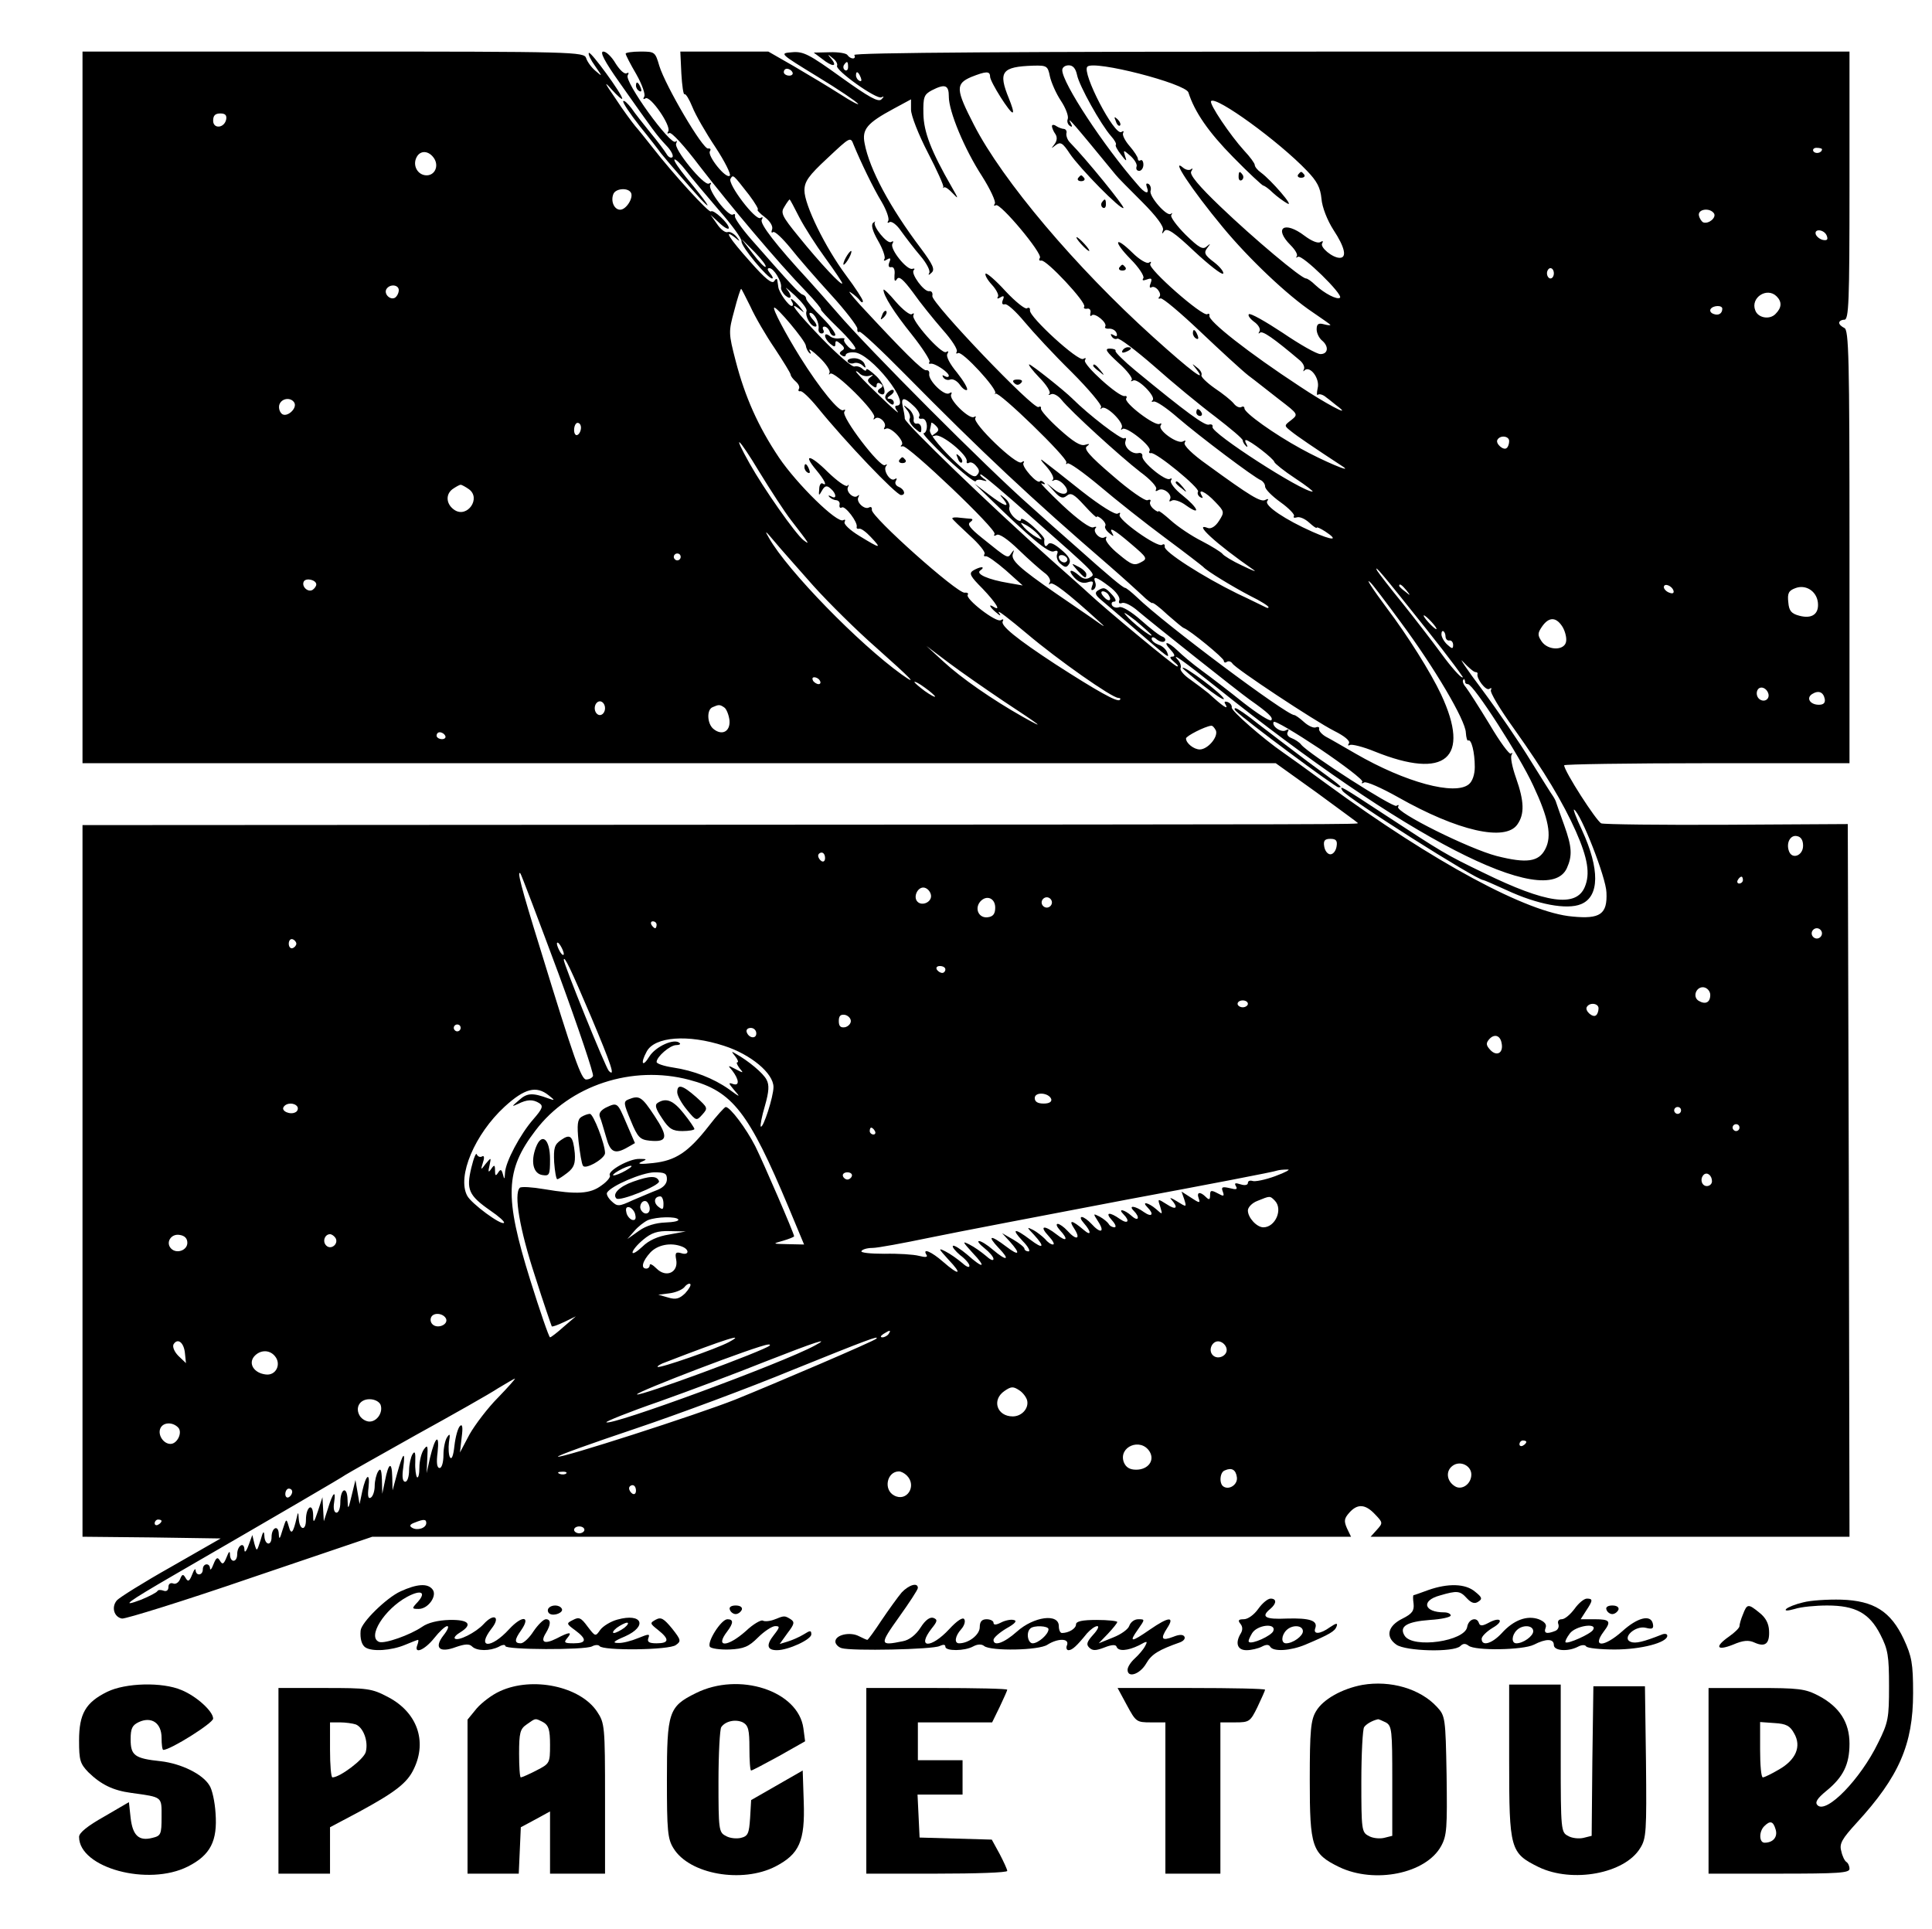 <?xml version="1.0" standalone="no"?>
<!DOCTYPE svg PUBLIC "-//W3C//DTD SVG 20010904//EN"
 "http://www.w3.org/TR/2001/REC-SVG-20010904/DTD/svg10.dtd">
<svg version="1.0" xmlns="http://www.w3.org/2000/svg"
 width="562pt" height="561pt" viewBox="0 0 562 561"
 preserveAspectRatio="xMidYMid meet">

<g transform="translate(0,561) scale(0.1,-0.1)"
fill="#000000" stroke="none">
<path d="M240 4425 l0 -1035 1736 0 1735 0 120 -86 c65 -48 119 -87 119 -88 0
-4 3 -4 -1917 -5 l-1793 -1 0 -1035 0 -1035 201 -2 201 -3 -145 -83 c-80 -45
-150 -89 -157 -97 -17 -20 -8 -49 15 -53 11 -1 179 51 374 118 l354 120 1423
0 1424 0 -12 25 c-9 21 -8 28 7 45 24 27 47 25 75 -5 23 -24 23 -25 5 -45
l-18 -20 696 0 697 0 -2 1036 -3 1037 -351 -2 c-192 -1 -357 1 -366 4 -14 6
-108 152 -108 169 0 3 187 6 415 6 l415 0 0 630 c0 551 -2 631 -15 636 -8 4
-15 10 -15 15 0 5 7 9 15 9 13 0 15 50 15 390 l0 390 -1451 0 c-964 0 -1448
-3 -1444 -10 3 -5 2 -10 -4 -10 -5 0 -12 4 -16 10 -3 5 -26 9 -52 8 l-46 -1
24 -18 c30 -24 46 -24 28 -1 -13 15 -12 16 3 3 10 -7 15 -17 13 -22 -8 -12
116 -100 129 -92 8 4 8 2 0 -6 -9 -9 -36 6 -117 64 -93 67 -110 76 -143 73
-37 -3 -37 -3 74 -71 61 -37 114 -73 118 -79 4 -5 -20 7 -52 28 -33 21 -93 57
-134 81 l-75 43 -128 0 -128 0 3 -64 c2 -35 6 -62 9 -60 4 2 14 -15 23 -37 9
-23 39 -75 67 -117 27 -41 46 -79 42 -83 -11 -11 -66 58 -58 71 4 6 1 9 -5 8
-15 -4 -124 182 -142 240 -12 41 -13 42 -55 42 -24 0 -43 -3 -43 -6 0 -4 14
-31 31 -60 17 -30 27 -59 23 -65 -4 -7 -3 -9 4 -5 14 8 75 -80 66 -96 -4 -6
-3 -8 3 -5 6 4 45 -39 88 -96 87 -113 231 -284 309 -364 28 -29 47 -53 44 -53
-3 0 19 -24 50 -54 31 -30 54 -58 50 -61 -4 -4 -14 -1 -22 8 -8 8 -13 17 -10
20 3 3 -2 4 -13 3 -10 -2 -24 1 -30 7 -19 14 -16 -8 2 -23 12 -10 15 -10 15 0
0 10 3 10 15 0 12 -10 13 -15 4 -20 -8 -6 -8 -9 0 -14 6 -4 11 -3 11 1 0 5 11
9 24 8 48 0 170 -155 124 -155 -6 0 -5 -7 3 -17 7 -10 -17 11 -54 47 -37 35
-67 67 -67 69 0 3 5 0 11 -6 6 -6 19 -9 28 -6 12 4 13 3 3 -4 -10 -8 -10 -12
3 -23 11 -9 15 -9 15 -1 0 7 5 9 11 5 8 -5 8 -9 -1 -14 -8 -5 -8 -10 -2 -14
24 -15 18 24 -9 50 -16 15 -29 24 -29 19 0 -5 -5 -4 -11 2 -6 6 -17 9 -23 7
-7 -3 -49 34 -94 80 -77 80 -104 116 -64 85 14 -11 13 -10 -2 9 -20 23 -32 30
-21 12 3 -5 2 -10 -2 -10 -9 0 -37 39 -39 55 -1 6 -2 15 -3 20 -1 6 -5 4 -9
-3 -6 -9 -26 7 -70 57 -61 68 -79 97 -44 70 15 -13 16 -12 4 3 -8 9 -19 15
-25 13 -7 -3 -21 8 -31 23 l-19 27 26 -24 c15 -14 27 -20 27 -14 0 13 -45 55
-52 48 -5 -6 -110 109 -169 185 -19 24 -42 53 -51 63 -9 11 -36 47 -58 81 -32
46 -34 52 -11 26 17 -19 31 -31 31 -27 0 13 -92 139 -97 133 -3 -3 5 -20 18
-38 22 -32 22 -32 1 -14 -12 10 -24 27 -27 37 -6 18 -32 19 -736 19 l-729 0 0
-1035z m2227 990 c0 -8 -4 -12 -9 -9 -5 3 -6 10 -3 15 9 13 12 11 12 -6z m587
-27 c4 -18 18 -50 32 -71 14 -21 23 -45 20 -53 -3 -7 0 -16 6 -20 7 -5 8 -2 3
7 -15 27 11 -4 130 -149 5 -7 40 -42 77 -79 42 -42 64 -72 61 -82 -4 -12 -3
-13 4 -3 8 10 29 -4 87 -59 42 -39 80 -69 84 -65 3 4 -8 19 -26 33 -28 21 -31
28 -20 42 10 13 10 14 -2 4 -11 -10 -22 -4 -61 34 -26 26 -45 52 -42 57 4 6 3
8 -1 4 -11 -10 -65 52 -59 67 2 7 0 16 -6 20 -7 3 -8 0 -5 -9 9 -23 -5 -20
-27 7 -99 113 -219 296 -219 333 0 8 8 14 19 14 12 0 20 -9 24 -28 6 -31 69
-144 99 -178 10 -11 16 -22 14 -25 -3 -2 4 -15 15 -29 15 -20 18 -21 12 -5 -6
20 -6 20 16 1 12 -11 20 -25 17 -31 -2 -7 1 -12 8 -12 6 0 12 8 12 18 0 10 -4
15 -8 13 -4 -3 -8 -1 -8 4 0 5 -11 22 -24 37 -14 16 -22 33 -19 38 3 6 1 7 -5
3 -20 -12 -116 173 -99 190 19 20 286 -49 294 -75 18 -57 59 -116 130 -188 45
-46 85 -83 88 -83 3 0 16 -9 28 -21 12 -11 31 -25 42 -31 22 -12 -47 68 -77
90 -10 7 -18 17 -18 22 0 5 -14 24 -31 42 -40 44 -103 137 -96 144 15 15 197
-117 279 -203 29 -30 39 -49 42 -81 2 -25 17 -63 35 -91 33 -50 40 -81 18 -81
-21 0 -58 31 -51 42 4 7 2 8 -5 4 -7 -5 -26 3 -46 18 -59 45 -91 23 -41 -27
14 -14 22 -28 18 -33 -4 -4 -2 -4 4 -1 12 7 131 -109 122 -119 -8 -7 -45 12
-72 37 -11 11 -23 19 -27 19 -14 0 -153 117 -248 208 -65 62 -91 94 -86 103 5
8 5 11 0 7 -4 -4 -14 -3 -22 3 -41 35 22 -61 114 -172 76 -92 189 -199 261
-247 28 -19 52 -36 52 -37 0 -2 -9 -1 -20 2 -15 4 -20 0 -20 -15 0 -11 7 -25
15 -32 21 -17 19 -40 -4 -40 -11 0 -60 28 -110 62 -50 33 -94 58 -98 54 -4 -3
3 -13 15 -22 13 -9 19 -21 16 -27 -4 -7 -4 -9 1 -5 7 7 39 -15 117 -81 9 -8
14 -19 11 -25 -3 -6 -2 -8 2 -3 16 14 45 -24 38 -52 -3 -14 -3 -23 1 -19 4 3
15 0 24 -8 10 -7 26 -21 37 -29 36 -29 -42 13 -114 61 -148 97 -268 191 -263
206 1 5 -2 7 -6 4 -14 -8 -174 133 -166 146 4 7 2 8 -4 4 -6 -4 -28 9 -48 29
-52 51 -57 34 -5 -19 24 -24 40 -49 37 -55 -5 -7 -1 -8 10 -4 14 5 16 3 11
-11 -4 -9 -3 -15 2 -12 12 8 33 -19 23 -28 -4 -4 -2 -6 4 -4 6 2 58 -42 116
-97 58 -55 120 -112 139 -127 19 -14 59 -46 90 -70 56 -43 56 -43 35 -60 -21
-16 -21 -16 -1 -32 17 -14 67 -48 151 -103 33 -22 -59 17 -122 52 -77 42 -164
104 -164 117 0 5 -4 7 -9 4 -5 -3 -15 1 -22 10 -7 9 -32 29 -56 45 -24 17 -41
34 -38 38 2 5 -3 15 -13 22 -16 13 -16 13 -2 -5 33 -42 -14 -7 -126 94 -225
203 -438 455 -521 617 -53 103 -54 119 -8 139 43 17 55 18 55 1 0 -15 60 -110
66 -104 3 2 -3 20 -11 40 -32 78 -22 93 71 96 39 1 42 -1 48 -31z m-749 12 c3
-5 -1 -10 -9 -10 -9 0 -16 5 -16 10 0 6 4 10 9 10 6 0 13 -4 16 -10z m199 -16
c3 -8 2 -12 -4 -9 -6 3 -10 10 -10 16 0 14 7 11 14 -7z m256 -55 c0 -43 45
-152 97 -232 24 -38 40 -73 37 -79 -4 -6 -3 -8 3 -5 12 8 136 -140 128 -153
-4 -6 -2 -9 4 -8 14 4 132 -122 125 -134 -3 -4 0 -7 8 -6 7 2 12 -4 10 -12 -2
-8 0 -12 4 -7 9 8 46 -22 39 -33 -3 -4 3 -7 12 -6 9 0 18 -5 21 -13 3 -9 0
-11 -8 -6 -9 5 -11 4 -6 -4 4 -6 11 -9 16 -6 5 3 53 -33 107 -80 54 -48 134
-114 178 -147 44 -34 80 -64 80 -69 0 -4 4 -11 9 -16 5 -5 6 -3 2 5 -4 6 -5
12 -2 12 11 0 82 -55 83 -64 1 -4 28 -26 60 -47 32 -21 55 -39 51 -39 -31 0
-295 170 -291 188 2 6 -3 9 -10 7 -11 -5 -66 35 -214 157 -34 28 -60 54 -58
57 2 4 -6 7 -17 7 -16 0 -10 -9 26 -42 25 -22 42 -45 38 -49 -4 -5 -2 -5 4 -2
13 8 67 -46 57 -57 -5 -4 -3 -6 3 -4 7 2 38 -19 70 -47 64 -55 222 -174 242
-182 6 -3 12 -11 12 -18 0 -8 20 -28 45 -46 24 -17 42 -36 39 -40 -3 -5 1 -6
8 -4 8 3 24 -4 36 -15 12 -11 22 -18 22 -15 0 3 11 -2 25 -11 41 -27 22 -27
-37 -1 -79 35 -140 76 -132 89 5 7 3 8 -5 4 -13 -8 -44 11 -169 102 -44 31
-70 57 -66 64 4 7 3 8 -5 4 -15 -9 -73 32 -65 46 4 6 2 8 -3 5 -13 -8 -105 62
-97 74 3 5 1 8 -4 7 -16 -5 -123 92 -116 104 4 7 2 8 -5 4 -14 -9 -157 122
-155 141 1 7 -3 10 -9 6 -5 -3 -33 19 -62 50 -28 31 -55 54 -58 51 -3 -3 5
-18 18 -32 13 -14 21 -30 18 -35 -4 -6 -1 -7 7 -2 10 6 12 4 7 -8 -4 -10 -1
-14 6 -12 7 2 32 -21 57 -51 25 -30 86 -96 137 -146 51 -51 89 -97 86 -102 -3
-6 -2 -8 2 -3 12 10 66 -43 58 -57 -3 -6 -3 -8 2 -4 10 10 87 -51 79 -63 -3
-5 -1 -8 4 -7 14 4 143 -102 137 -112 -3 -5 0 -12 6 -16 8 -4 9 -3 5 4 -14 23
11 12 39 -18 27 -28 27 -30 11 -55 -10 -16 -23 -24 -32 -21 -46 18 22 -45 133
-122 10 -7 -5 -1 -34 13 -28 13 -54 29 -57 34 -4 5 -31 22 -60 37 -30 15 -70
42 -90 60 -20 18 -36 30 -36 27 0 -3 -7 0 -15 7 -8 7 -12 16 -9 21 3 5 -1 7
-8 4 -7 -3 -53 29 -101 71 -68 58 -86 79 -75 86 9 7 8 8 -6 4 -13 -4 -34 9
-75 46 -31 28 -55 55 -53 60 1 5 -2 7 -7 4 -14 -9 -312 303 -309 323 2 9 -2
15 -9 14 -15 -3 -55 52 -45 61 4 4 2 6 -4 4 -16 -5 -67 59 -58 73 4 7 3 9 -4
5 -11 -7 -55 47 -47 58 3 3 0 2 -5 -2 -7 -6 -2 -24 14 -52 14 -24 22 -48 19
-53 -4 -6 -1 -7 7 -2 10 6 12 4 7 -8 -4 -10 -2 -16 6 -14 7 1 11 -8 9 -23 -1
-17 1 -21 7 -12 6 10 18 0 47 -39 21 -30 60 -78 86 -108 26 -29 45 -58 41 -64
-3 -5 -1 -7 4 -4 12 7 116 -106 108 -117 -3 -3 -2 -4 1 -1 10 7 210 -187 206
-200 -2 -5 0 -7 3 -3 4 4 46 -26 94 -66 47 -40 133 -108 191 -151 58 -43 107
-81 110 -84 9 -11 86 -58 138 -85 29 -14 52 -29 52 -32 0 -3 -3 -3 -7 -1 -5 2
-42 21 -83 40 -100 49 -216 123 -212 137 1 6 -2 9 -8 5 -14 -8 -131 75 -123
88 3 6 1 7 -6 3 -7 -4 -49 22 -104 65 -50 40 -101 80 -112 88 -11 9 -8 2 8
-15 15 -17 24 -34 20 -39 -5 -4 -3 -5 3 -2 6 4 19 -2 28 -12 24 -26 1 -38 -27
-15 l-22 18 22 -24 c17 -19 25 -21 36 -12 12 10 21 5 51 -28 20 -22 36 -37 36
-34 0 4 7 1 15 -6 8 -7 13 -16 10 -20 -3 -4 3 -14 12 -21 12 -10 14 -10 9 -1
-13 22 5 12 54 -30 48 -41 49 -43 28 -54 -19 -10 -27 -7 -64 24 -24 19 -40 40
-37 45 3 6 1 7 -4 4 -13 -8 -36 17 -26 27 4 4 1 5 -7 2 -9 -3 -44 22 -90 65
-41 39 -68 67 -60 63 9 -4 12 -3 7 2 -5 5 -10 7 -12 4 -7 -10 -54 43 -48 53 4
6 1 7 -6 2 -15 -9 -143 114 -134 129 3 5 2 6 -4 3 -13 -8 -75 52 -66 66 3 6 1
7 -6 3 -14 -9 -62 38 -58 57 1 7 -3 11 -9 10 -10 -2 -68 56 -193 191 -25 28
-37 43 -26 35 11 -7 23 -18 27 -24 4 -5 8 -6 8 -1 0 5 -22 39 -49 75 -61 82
-121 205 -121 247 0 26 12 43 67 94 66 62 67 63 76 39 21 -51 57 -126 82 -167
14 -24 22 -48 19 -54 -4 -6 -2 -8 4 -4 6 3 21 -8 33 -26 13 -18 38 -51 56 -72
18 -21 30 -44 26 -50 -4 -7 -1 -7 7 1 10 9 4 23 -31 70 -90 119 -150 231 -164
306 -8 41 7 59 85 101 l50 27 0 -30 c0 -17 22 -73 49 -125 27 -52 47 -97 45
-100 -2 -3 -1 -4 2 -1 4 2 15 -6 26 -18 17 -18 16 -15 -3 18 -61 106 -82 161
-83 214 -1 49 2 56 24 68 39 20 50 16 50 -18z m-2102 -66 c-5 -26 -38 -29 -38
-4 0 15 6 21 21 21 14 0 19 -5 17 -17z m4642 -87 c0 -11 -19 -15 -25 -6 -3 5
1 10 9 10 9 0 16 -2 16 -4z m-4037 -27 c14 -22 2 -49 -22 -49 -26 0 -42 29
-29 53 11 21 36 19 51 -4z m916 -106 c18 -24 29 -43 25 -43 -3 0 5 -10 20 -21
16 -12 25 -27 22 -36 -3 -8 -2 -12 3 -8 5 3 27 -18 50 -46 22 -28 75 -89 118
-136 43 -47 77 -92 77 -99 -1 -8 2 -12 6 -9 4 2 63 -53 132 -123 225 -228 368
-362 594 -557 38 -33 81 -72 96 -86 15 -15 29 -25 30 -23 2 2 22 -13 44 -34
23 -20 44 -38 48 -39 17 -6 116 -87 116 -95 0 -5 4 -7 9 -3 5 3 12 1 16 -5 9
-15 239 -167 296 -196 30 -15 47 -29 43 -36 -4 -6 -3 -8 3 -5 5 3 38 -5 72
-19 206 -83 280 -20 193 166 -30 64 -98 172 -157 250 -43 58 -66 93 -48 75 6
-5 45 -57 87 -114 98 -132 189 -286 190 -322 1 -15 4 -25 7 -23 9 5 19 -34 19
-77 0 -22 -7 -42 -17 -50 -40 -34 -185 5 -330 89 -35 20 -74 43 -86 49 -12 7
-21 17 -20 23 2 5 -3 7 -10 4 -7 -2 -22 5 -34 16 -12 11 -25 20 -28 20 -23 0
-379 266 -458 343 -16 15 -31 27 -34 27 -6 0 -47 34 -142 119 -41 36 -102 90
-135 120 -124 109 -472 458 -560 561 -26 30 -64 73 -84 95 -95 103 -143 165
-136 176 4 7 3 9 -4 5 -14 -9 -96 99 -87 114 8 13 7 13 54 -47z m-344 7 c9
-14 -13 -50 -31 -50 -17 0 -28 24 -20 45 6 17 42 20 51 5z m490 -72 c15 -29
49 -82 76 -119 27 -37 49 -70 49 -73 0 -10 -64 58 -127 136 -49 60 -53 69 -41
87 7 12 14 21 15 21 1 0 14 -24 28 -52z m2661 11 c7 -12 -15 -31 -31 -26 -5 2
-11 11 -13 20 -4 19 32 24 44 6z m328 -65 c4 -11 1 -14 -11 -12 -9 2 -18 9
-21 16 -6 18 25 15 32 -4z m-794 -109 c0 -8 -4 -15 -10 -15 -5 0 -10 7 -10 15
0 8 5 15 10 15 6 0 10 -7 10 -15z m-3360 -49 c0 -8 -5 -18 -11 -22 -14 -8 -33
11 -25 25 10 16 36 13 36 -3z m1023 -48 c13 -29 45 -84 71 -122 25 -38 46 -72
46 -76 0 -4 7 -13 15 -20 8 -7 12 -16 9 -21 -3 -5 -1 -8 4 -7 5 2 27 -19 50
-47 81 -100 229 -255 243 -255 15 0 10 17 -7 24 -8 3 -12 11 -8 17 4 8 3 9 -4
5 -13 -8 -35 28 -24 39 4 5 2 5 -4 2 -14 -8 -127 140 -118 155 4 6 3 8 -3 5
-11 -7 -68 62 -126 155 -41 66 -80 139 -75 143 6 5 90 -95 92 -110 1 -8 6 -18
11 -22 4 -4 5 -1 0 7 -4 8 8 0 28 -19 20 -19 33 -39 30 -45 -3 -6 -2 -7 2 -3
12 10 136 -113 128 -127 -3 -6 -3 -8 2 -4 11 11 36 -12 28 -25 -3 -5 -2 -7 4
-4 13 8 56 -37 46 -47 -5 -4 -3 -6 3 -4 15 4 275 -243 267 -255 -3 -6 -1 -7 6
-3 7 5 32 -12 64 -43 29 -28 63 -58 75 -67 12 -8 19 -21 16 -27 -4 -7 -4 -9 1
-5 7 7 50 -26 138 -106 27 -24 24 -23 -18 7 -27 19 -75 51 -105 72 -104 72
-129 95 -124 113 5 14 4 14 -4 3 -11 -16 -8 -18 -85 44 -35 28 -44 40 -35 46
7 5 9 9 3 10 -5 0 -20 2 -32 3 -13 2 -23 1 -23 -2 0 -2 23 -24 50 -49 28 -25
47 -49 44 -54 -3 -5 -2 -8 3 -7 5 2 31 -17 59 -41 l49 -44 -40 7 c-61 10 -99
27 -83 37 7 5 9 9 3 9 -5 0 -17 -5 -25 -10 -12 -8 -7 -17 28 -52 39 -41 56
-68 32 -53 -16 10 -11 -1 7 -16 14 -12 16 -12 8 0 -4 8 32 -20 82 -62 91 -77
248 -187 266 -187 6 0 8 -3 4 -6 -7 -7 -66 26 -187 104 -113 74 -161 113 -153
125 3 6 1 7 -6 3 -13 -8 -104 62 -96 74 3 4 -1 7 -9 6 -22 -2 -272 221 -270
241 1 7 -2 10 -8 7 -13 -8 -39 16 -31 30 3 6 3 8 -2 4 -11 -11 -36 12 -28 26
3 6 2 8 -2 3 -5 -4 -30 14 -57 40 -51 51 -75 55 -33 5 24 -29 33 -48 17 -38
-4 2 -9 -5 -9 -17 -2 -20 -1 -20 8 -4 8 14 14 16 25 6 17 -14 19 -33 2 -23 -8
4 -10 3 -5 -2 5 -5 14 -9 20 -9 7 -1 11 -7 9 -14 -1 -7 2 -10 7 -7 9 6 47 -43
43 -57 -1 -4 2 -6 7 -5 5 2 20 -9 34 -24 33 -35 29 -35 -33 3 -28 17 -47 35
-43 41 3 6 1 8 -4 5 -17 -11 -135 105 -187 182 -61 91 -99 177 -126 281 -21
81 -21 85 -4 147 9 35 18 63 20 63 1 0 13 -24 27 -52z m2985 30 c16 -16 15
-33 -3 -51 -17 -18 -51 -12 -59 10 -15 37 34 69 62 41z m-158 -36 c0 -14 -11
-21 -26 -15 -8 3 -11 9 -8 14 7 11 34 12 34 1z m-4154 -273 c10 -17 -23 -46
-37 -32 -7 7 -9 19 -6 27 7 18 33 21 43 5z m1802 -10 c12 -11 20 -25 16 -30
-3 -5 0 -8 7 -7 8 2 14 -7 15 -19 1 -13 -4 -23 -9 -23 -6 0 25 -33 68 -74 44
-41 81 -70 83 -66 2 5 11 6 20 3 15 -4 15 -3 2 6 -8 6 -11 11 -7 11 5 0 70
-55 145 -122 198 -175 190 -167 172 -178 -10 -6 -20 -4 -31 6 -24 21 -35 17
-14 -6 12 -13 25 -18 38 -14 16 5 19 3 14 -10 -4 -11 -3 -15 4 -11 6 4 8 13 5
21 -8 20 3 17 41 -12 20 -15 32 -32 29 -40 -3 -8 0 -11 8 -8 8 3 29 -8 47 -24
45 -38 289 -232 324 -257 54 -38 70 -53 63 -60 -4 -4 -40 19 -81 51 -41 33
-96 75 -122 94 -26 19 -57 45 -70 58 -28 27 -45 29 -20 2 13 -14 14 -20 5 -20
-9 0 -7 -5 6 -16 10 -8 14 -14 7 -12 -9 2 -208 167 -257 213 -6 6 -56 50 -111
99 -173 154 -422 394 -423 408 0 7 -3 23 -6 36 -6 27 4 28 32 1z m-968 -63 c0
-8 -4 -18 -10 -21 -5 -3 -10 3 -10 14 0 12 5 21 10 21 6 0 10 -6 10 -14z
m1030 -17 c-13 -9 -13 -10 1 -6 18 6 96 -58 91 -75 -1 -5 2 -7 7 -4 5 3 14 -1
21 -10 10 -11 10 -18 1 -27 -8 -8 -26 4 -75 52 -37 37 -63 70 -61 80 2 9 4 18
4 21 1 2 7 -2 13 -8 10 -10 10 -15 -2 -23z m1670 -22 c0 -8 -3 -17 -7 -20 -9
-9 -34 13 -27 24 8 14 34 11 34 -4z m-2089 -230 c54 -70 57 -74 36 -58 -23 18
-115 149 -156 222 -53 94 -34 79 28 -24 33 -54 74 -117 92 -140z m-937 90 c36
-26 -4 -84 -41 -61 -25 16 -28 45 -7 61 10 7 21 13 24 13 3 0 14 -6 24 -13z
m1002 -281 c45 -50 127 -131 183 -180 101 -90 125 -114 74 -78 -124 89 -332
302 -386 397 -14 24 -11 22 15 -9 18 -22 70 -80 114 -130z m-386 84 c0 -5 -4
-10 -10 -10 -5 0 -10 5 -10 10 0 6 5 10 10 10 6 0 10 -4 10 -10z m2170 -211
c63 -79 114 -147 112 -151 -1 -4 2 -8 8 -8 16 0 150 -208 190 -295 45 -96 55
-147 35 -185 -19 -37 -54 -42 -141 -20 -81 21 -296 128 -287 143 3 6 1 7 -5 3
-10 -6 -254 150 -277 178 -5 7 -18 15 -28 19 -11 4 -15 12 -11 18 4 8 3 9 -5
5 -13 -9 -43 12 -36 24 3 5 63 -31 134 -78 71 -48 127 -91 124 -96 -4 -5 -1
-6 5 -2 6 4 51 -16 99 -43 173 -98 312 -130 347 -79 21 30 20 67 -4 135 -11
31 -17 61 -13 67 3 6 3 8 -2 4 -4 -4 -32 34 -62 85 -31 51 -62 99 -69 108 -8
9 -11 19 -7 22 3 4 2 7 -4 7 -5 0 -32 30 -59 67 -27 37 -78 103 -114 148 -36
44 -69 87 -74 95 -11 22 15 -9 144 -171z m-3230 131 c0 -5 -5 -12 -11 -16 -14
-8 -33 11 -25 25 7 11 36 4 36 -9z m3171 -17 c13 -16 12 -17 -3 -4 -10 7 -18
15 -18 17 0 8 8 3 21 -13z m777 -1 c2 -7 -2 -10 -12 -6 -9 3 -16 11 -16 16 0
13 23 5 28 -10z m420 -34 c4 -34 -17 -49 -54 -39 -23 6 -30 14 -32 39 -3 26 1
34 20 41 30 12 62 -8 66 -41z m-1123 -58 c10 -11 16 -20 13 -20 -3 0 -13 9
-23 20 -10 11 -16 20 -13 20 3 0 13 -9 23 -20z m378 -10 c8 -11 14 -31 13 -43
-1 -30 -53 -31 -72 -2 -12 18 -11 24 2 43 19 27 39 28 57 2z m-338 -33 c1 -7
6 -11 11 -10 6 1 11 -5 11 -13 0 -12 -3 -12 -17 1 -9 8 -17 22 -17 30 0 17 12
9 12 -8z m-1285 -187 c108 -71 128 -86 55 -45 -90 51 -179 113 -230 160 l-50
46 65 -49 c36 -27 108 -77 160 -112z m1372 85 c4 0 7 -2 6 -5 -4 -13 24 -50
34 -44 6 4 8 3 5 -3 -4 -6 27 -57 68 -114 88 -124 141 -212 179 -297 35 -79
42 -124 26 -162 -25 -60 -112 -48 -294 41 -112 54 -121 60 -286 168 -128 84
-136 89 -125 71 13 -21 390 -260 410 -260 2 0 32 -13 67 -29 90 -42 176 -58
217 -41 54 22 55 102 3 215 -17 36 -27 63 -23 60 20 -12 93 -198 94 -241 3
-63 -18 -78 -99 -70 -131 11 -402 157 -714 385 -57 42 -114 83 -126 91 -61 42
-153 123 -151 132 1 6 -4 13 -12 16 -10 3 -11 0 -5 -9 8 -15 -11 -2 -50 34
-11 9 -35 27 -53 40 -18 12 -31 27 -29 33 3 6 -1 17 -7 24 -24 26 18 -4 113
-80 543 -435 961 -651 1018 -525 16 36 15 61 -8 125 -11 30 -21 59 -23 65 -1
5 -6 14 -10 20 -4 5 -33 52 -65 103 -31 51 -94 143 -140 205 -46 61 -71 99
-56 82 15 -16 31 -30 36 -30z m-1907 -25 c3 -5 2 -10 -4 -10 -5 0 -13 5 -16
10 -3 6 -2 10 4 10 5 0 13 -4 16 -10z m335 -46 c0 -3 -13 4 -30 16 -16 12 -30
24 -30 26 0 3 14 -4 30 -16 17 -12 30 -24 30 -26z m2423 11 c7 -16 -8 -29 -23
-20 -15 9 -12 35 4 35 8 0 16 -7 19 -15z m165 -18 c2 -11 -3 -17 -17 -17 -25
0 -38 19 -20 31 19 12 33 6 37 -14z m-3548 -27 c0 -11 -7 -20 -15 -20 -8 0
-15 9 -15 20 0 11 7 20 15 20 8 0 15 -9 15 -20z m347 2 c6 -4 13 -21 15 -37 3
-33 -22 -46 -47 -25 -18 15 -20 56 -2 63 18 8 21 8 34 -1z m1430 -67 c7 -19
-24 -55 -47 -55 -17 0 -40 18 -40 32 0 7 55 35 73 37 4 1 10 -6 14 -14z
m-2242 -15 c3 -5 -1 -10 -9 -10 -9 0 -16 5 -16 10 0 6 4 10 9 10 6 0 13 -4 16
-10z m3950 -320 c0 -29 -32 -41 -41 -16 -9 24 4 48 23 44 12 -2 18 -12 18 -28z
m-1357 -2 c-2 -13 -10 -23 -18 -23 -8 0 -16 10 -18 23 -3 17 2 22 18 22 16 0
21 -5 18 -22z m-1488 -34 c0 -8 -4 -12 -10 -9 -5 3 -10 10 -10 16 0 5 5 9 10
9 6 0 10 -7 10 -16z m-775 -337 c58 -158 103 -292 100 -297 -3 -6 -12 -10 -20
-10 -14 0 -35 59 -134 382 -56 180 -68 229 -57 217 2 -2 52 -133 111 -292z
m3445 273 c0 -5 -5 -10 -11 -10 -5 0 -7 5 -4 10 3 6 8 10 11 10 2 0 4 -4 4
-10z m-2362 -43 c4 -20 -25 -34 -39 -20 -14 14 1 45 20 41 9 -2 17 -11 19 -21z
m187 -37 c0 -18 -6 -26 -21 -28 -26 -4 -40 24 -23 45 18 21 44 11 44 -17z
m165 15 c0 -8 -7 -15 -15 -15 -8 0 -15 7 -15 15 0 8 7 15 15 15 8 0 15 -7 15
-15z m-1150 -65 c0 -5 -2 -10 -4 -10 -3 0 -8 5 -11 10 -3 6 -1 10 4 10 6 0 11
-4 11 -10z m3390 -25 c0 -8 -7 -15 -15 -15 -8 0 -15 7 -15 15 0 8 7 15 15 15
8 0 15 -7 15 -15z m-4438 -30 c0 -5 -5 -11 -11 -13 -6 -2 -11 4 -11 13 0 9 5
15 11 13 6 -2 11 -8 11 -13z m778 -30 c0 -5 -5 -3 -10 5 -5 8 -10 20 -10 25 0
6 5 3 10 -5 5 -8 10 -19 10 -25z m80 -184 c58 -138 71 -176 51 -156 -10 11
-131 310 -131 323 1 14 20 -26 80 -167z m1030 139 c0 -5 -4 -10 -9 -10 -6 0
-13 5 -16 10 -3 6 1 10 9 10 9 0 16 -4 16 -10z m2225 -74 c0 -22 -14 -29 -34
-17 -19 12 -6 43 16 39 10 -2 18 -12 18 -22z m-1345 -26 c0 -5 -7 -10 -15 -10
-8 0 -15 5 -15 10 0 6 7 10 15 10 8 0 15 -4 15 -10z m1020 -13 c0 -8 -3 -17
-7 -20 -9 -9 -34 13 -27 24 8 14 34 11 34 -4z m-2175 -37 c0 -8 -8 -16 -17
-18 -13 -2 -18 3 -18 18 0 15 5 20 18 18 9 -2 17 -10 17 -18z m-1135 -20 c0
-5 -4 -10 -10 -10 -5 0 -10 5 -10 10 0 6 5 10 10 10 6 0 10 -4 10 -10z m860
-16 c0 -17 -22 -14 -28 4 -2 7 3 12 12 12 9 0 16 -7 16 -16z m2168 -28 c6 -28
-13 -40 -32 -21 -13 14 -14 20 -5 31 15 18 33 13 37 -10z m-2262 -8 c78 -25
144 -80 144 -120 0 -28 -30 -121 -37 -115 -2 3 3 30 12 60 12 42 13 61 5 76
-9 19 -54 56 -90 76 -13 8 -13 7 -1 -8 7 -9 10 -17 6 -17 -4 0 -1 -7 6 -17 13
-15 12 -15 -11 -3 -23 12 -24 12 -10 -4 20 -26 22 -46 2 -39 -14 5 -13 2 3
-17 20 -23 19 -23 -15 2 -44 31 -102 54 -163 63 -26 4 -47 11 -47 16 0 15 39
49 57 49 9 0 14 3 10 6 -15 15 -70 -10 -88 -39 -20 -33 -27 -21 -8 14 23 44
121 51 225 17z m-101 -99 c126 -33 173 -94 289 -371 l45 -108 -47 1 c-46 1
-46 1 -14 10 17 5 32 11 32 13 0 8 -90 216 -113 262 -26 51 -73 114 -86 114
-3 0 -26 -25 -49 -55 -60 -77 -97 -101 -162 -108 -36 -4 -48 -3 -35 3 18 8 18
9 -5 9 -29 1 -94 -35 -86 -48 3 -4 -8 -18 -24 -29 -33 -25 -72 -27 -167 -11
-35 6 -67 8 -71 4 -18 -18 0 -122 44 -256 25 -79 48 -145 49 -147 2 -2 18 4
37 13 l33 16 -35 -30 c-19 -17 -37 -31 -40 -31 -3 0 -29 75 -58 168 -75 241
-73 318 16 434 99 131 281 191 447 147z m-409 -45 c19 -15 19 -16 -1 -9 -46
17 -62 16 -85 -5 -22 -19 -23 -20 -3 -11 26 13 43 14 62 2 12 -8 9 -16 -17
-46 -38 -43 -82 -125 -83 -157 -1 -19 -2 -20 -6 -4 -4 15 -7 16 -14 5 -7 -11
-9 -9 -9 6 0 17 -2 18 -11 5 -8 -12 -10 -10 -5 10 5 24 5 24 -11 5 -15 -20
-15 -19 -8 4 5 15 3 21 -3 17 -6 -3 -12 0 -15 6 -2 7 -9 -10 -16 -39 -15 -63
-8 -80 55 -124 25 -17 43 -33 40 -36 -8 -8 -95 56 -107 79 -30 56 22 179 109
259 58 53 92 62 128 33z m1462 -11 c2 -8 -6 -13 -22 -13 -17 0 -26 5 -26 16 0
19 41 16 48 -3z m-2193 -22 c3 -5 1 -13 -5 -16 -15 -9 -43 3 -35 15 8 13 32
13 40 1z m4025 -11 c0 -5 -4 -10 -10 -10 -5 0 -10 5 -10 10 0 6 5 10 10 10 6
0 10 -4 10 -10z m170 -50 c0 -5 -4 -10 -10 -10 -5 0 -10 5 -10 10 0 6 5 10 10
10 6 0 10 -4 10 -10z m-2515 -10 c3 -5 1 -10 -4 -10 -6 0 -11 5 -11 10 0 6 2
10 4 10 3 0 8 -4 11 -10z m-725 -115 c-14 -8 -29 -14 -35 -14 -5 0 1 6 15 14
14 8 30 14 35 14 6 0 -1 -6 -15 -14z m1890 -16 c-30 -11 -60 -17 -67 -14 -7 2
-13 0 -13 -6 0 -6 -9 -8 -21 -4 -16 5 -19 4 -14 -5 6 -10 1 -11 -18 -6 -22 5
-25 3 -20 -10 5 -14 3 -15 -15 -5 -19 10 -22 9 -22 -6 0 -13 -3 -14 -12 -5
-17 17 -28 15 -21 -4 5 -14 2 -14 -22 2 l-28 18 8 -23 c7 -23 7 -23 -22 -5
-16 10 -23 12 -15 4 21 -24 13 -31 -14 -13 -27 17 -27 17 -19 -7 7 -24 7 -24
-12 -7 -22 19 -44 24 -25 5 20 -20 13 -30 -10 -14 -26 19 -47 21 -30 4 19 -19
14 -33 -6 -15 -21 19 -42 23 -24 5 20 -20 13 -30 -10 -14 -31 22 -45 20 -23
-4 10 -11 13 -20 7 -20 -6 0 -14 4 -17 10 -3 5 -15 15 -26 21 -20 10 -20 10
-4 -15 20 -31 6 -35 -20 -6 -10 11 -23 20 -28 20 -6 0 -3 -8 6 -18 22 -25 22
-39 0 -20 -35 30 -46 31 -28 4 20 -31 6 -35 -20 -6 -10 11 -23 20 -28 20 -6 0
-3 -8 6 -18 26 -28 20 -36 -9 -13 -37 29 -52 26 -24 -4 13 -14 19 -25 13 -25
-6 0 -16 7 -23 16 -8 8 -23 20 -34 26 -20 10 -20 9 2 -14 33 -36 27 -43 -11
-14 -46 35 -57 33 -22 -4 16 -16 23 -30 17 -30 -7 0 -12 4 -12 8 0 4 -15 16
-32 26 l-33 19 23 -25 c32 -36 27 -43 -11 -14 -46 35 -57 33 -22 -4 35 -36 24
-40 -17 -5 -16 14 -34 25 -40 25 -6 0 1 -9 16 -21 14 -11 26 -25 26 -31 0 -7
-10 -2 -22 9 -13 11 -34 26 -48 33 -22 11 -20 8 9 -24 42 -44 32 -48 -16 -5
-19 16 -38 28 -41 25 -3 -3 7 -15 21 -27 15 -11 27 -25 27 -31 0 -7 -10 -2
-22 9 -13 11 -34 26 -48 33 -22 11 -20 8 9 -24 42 -44 32 -48 -16 -6 -33 29
-61 41 -48 20 5 -7 -3 -8 -22 -3 -15 4 -61 7 -100 6 -41 0 -71 3 -67 8 3 5 17
9 32 9 15 0 90 14 167 30 77 16 334 65 570 110 237 44 435 82 440 85 6 2 19 3
30 3 11 1 -5 -8 -35 -19z m-1770 -9 c0 -13 -10 -24 -27 -31 -16 -6 -48 -20
-72 -30 -41 -19 -45 -19 -62 -3 -10 9 -16 21 -13 25 12 20 101 58 137 59 31 0
37 -3 37 -20z m538 9 c-2 -6 -8 -10 -13 -10 -5 0 -11 4 -13 10 -2 6 4 11 13
11 9 0 15 -5 13 -11z m2502 -15 c0 -8 -7 -14 -15 -14 -15 0 -21 21 -9 33 10 9
24 -2 24 -19z m-3050 -65 c0 -18 -2 -19 -15 -9 -15 12 -12 30 6 30 5 0 9 -10
9 -21z m1778 9 c25 -25 2 -78 -33 -78 -19 0 -45 28 -45 49 0 9 12 22 28 28 37
15 36 15 50 1z m-1818 -24 c0 -16 -16 -19 -25 -4 -8 13 4 32 16 25 5 -4 9 -13
9 -21z m-42 -18 c3 -12 -1 -17 -10 -14 -7 3 -15 13 -16 22 -3 12 1 17 10 14 7
-3 15 -13 16 -22z m125 -13 c3 -5 -14 -8 -38 -9 -27 -1 -55 -9 -76 -24 l-34
-24 20 23 c11 13 29 27 40 32 26 10 82 11 88 2z m-27 -44 c-32 -5 -59 -17 -77
-35 -16 -15 -29 -23 -29 -17 0 6 14 23 31 37 24 20 41 26 77 25 l47 -1 -49 -9z
m-1401 -24 c0 -22 -31 -33 -47 -17 -17 17 -1 44 24 40 15 -2 23 -10 23 -23z
m431 14 c10 -17 -13 -36 -27 -22 -12 12 -4 33 11 33 5 0 12 -5 16 -11z m1008
-25 c23 -9 20 -27 -3 -19 -15 4 -18 1 -14 -19 7 -37 -29 -54 -57 -26 -11 11
-20 16 -20 10 0 -5 -4 -10 -10 -10 -17 0 -11 22 12 47 21 22 59 30 92 17z m9
-136 c-17 -16 -27 -19 -50 -12 l-28 8 32 4 c17 2 37 10 44 18 6 8 14 12 17 9
3 -3 -4 -15 -15 -27z m-695 -75 c5 -17 -26 -29 -40 -15 -6 6 -7 15 -3 22 9 14
37 9 43 -7z m1287 -43 c-3 -5 -12 -10 -18 -10 -7 0 -6 4 3 10 19 12 23 12 15
0z m-465 -24 c-35 -19 -202 -77 -207 -72 -2 2 9 9 24 14 173 67 237 87 183 58z
m429 10 c-6 -7 -294 -130 -410 -177 -111 -44 -509 -172 -516 -166 -2 3 99 39
224 81 125 42 332 119 458 171 213 86 255 102 244 91z m-2011 -42 l3 -29 -22
21 c-12 12 -18 27 -14 34 12 19 30 5 33 -26z m1832 22 c-94 -51 -594 -235
-606 -223 -3 2 66 30 153 60 87 31 226 83 308 116 148 58 194 73 145 47z
m1198 -9 c4 -20 -25 -34 -40 -19 -15 15 -1 44 19 40 10 -2 19 -11 21 -21z
m-1329 9 c-14 -14 -380 -149 -386 -142 -6 6 352 143 381 145 5 1 7 -1 5 -3z
m-1439 -31 c19 -23 3 -57 -27 -53 -34 4 -51 31 -34 52 17 20 45 21 61 1z m649
-120 c-30 -30 -67 -79 -83 -107 l-28 -53 5 44 c4 30 2 40 -5 33 -6 -6 -13 -31
-16 -57 -3 -29 -8 -42 -13 -34 -4 7 -5 27 -3 44 4 23 3 27 -5 15 -6 -8 -11
-32 -11 -52 0 -22 -5 -38 -11 -38 -8 0 -10 15 -6 46 6 56 -7 46 -22 -16 l-10
-45 2 43 c2 37 1 41 -10 26 -7 -10 -13 -33 -13 -53 0 -19 -3 -31 -7 -28 -3 4
-6 24 -5 44 1 28 -1 34 -8 23 -5 -8 -10 -30 -10 -47 0 -18 -5 -33 -11 -33 -8
0 -10 14 -6 41 7 52 -1 44 -18 -18 l-13 -48 -1 39 c-1 47 -11 41 -21 -11 l-8
-38 -1 40 c-1 30 -4 36 -11 25 -5 -8 -10 -27 -10 -42 0 -15 -5 -30 -11 -34 -8
-5 -10 4 -7 29 5 46 -7 39 -18 -10 l-8 -38 -6 35 -6 35 -11 -45 c-10 -42 -11
-43 -12 -12 -1 41 -21 33 -21 -9 0 -16 -5 -29 -11 -29 -7 0 -10 12 -7 30 6 38
-4 29 -18 -18 l-12 -37 -2 35 -2 35 -13 -40 c-12 -36 -14 -37 -14 -12 -1 38
-21 24 -21 -14 0 -34 -19 -30 -21 4 -1 20 -2 20 -6 2 -10 -44 -16 -51 -23 -25
-7 24 -7 24 -18 -10 -8 -27 -10 -30 -11 -12 -1 28 -21 19 -21 -9 0 -27 -20
-24 -21 4 -1 16 -4 13 -11 -13 -11 -34 -11 -34 -18 -10 l-6 25 -11 -30 c-7
-19 -12 -23 -12 -12 -1 24 -21 11 -21 -14 0 -24 -20 -26 -21 -1 0 12 -3 10
-10 -8 -8 -20 -12 -22 -19 -10 -7 12 -11 10 -19 -10 -5 -14 -10 -19 -10 -12
-1 17 -21 15 -21 -3 0 -18 -20 -20 -21 -2 0 6 -5 1 -10 -13 -8 -20 -12 -22
-19 -10 -7 12 -10 12 -16 -3 -4 -10 -13 -16 -20 -13 -8 3 -14 -1 -14 -10 0
-10 -6 -14 -14 -11 -8 3 -16 3 -18 -1 -2 -4 -23 -15 -47 -25 -64 -24 -42 -8
94 71 304 176 491 285 500 292 6 4 98 56 205 116 107 59 215 120 239 136 25
15 47 28 49 28 2 0 -20 -25 -49 -55z m1539 -9 c5 -23 -16 -46 -42 -46 -46 0
-62 48 -24 74 19 13 25 14 43 2 11 -7 21 -21 23 -30z m-1881 -12 c8 -22 -10
-49 -32 -49 -10 0 -22 7 -28 16 -15 24 -1 49 28 49 15 0 28 -7 32 -16z m-589
-66 c14 -14 -2 -48 -22 -48 -20 0 -37 25 -30 44 7 19 35 21 52 4z m3922 -42
c0 -3 -4 -8 -10 -11 -5 -3 -10 -1 -10 4 0 6 5 11 10 11 6 0 10 -2 10 -4z
m-1096 -28 c16 -26 -4 -53 -39 -53 -19 0 -30 7 -36 22 -16 45 49 72 75 31z
m936 -67 c0 -28 -28 -47 -48 -34 -24 15 -27 44 -7 59 22 17 55 1 55 -25z
m-682 -8 c3 -21 -22 -38 -39 -27 -13 8 -11 42 4 47 20 9 32 2 35 -20z m-1951
11 c-3 -3 -12 -4 -19 -1 -8 3 -5 6 6 6 11 1 17 -2 13 -5z m991 -6 c30 -30 0
-78 -37 -58 -32 17 -21 70 14 70 6 0 16 -5 23 -12z m-788 -44 c0 -8 -4 -12
-10 -9 -5 3 -10 10 -10 16 0 5 5 9 10 9 6 0 10 -7 10 -16z m-1000 -3 c0 -6 -4
-13 -10 -16 -5 -3 -10 1 -10 9 0 9 5 16 10 16 6 0 10 -4 10 -9z m-380 -85 c0
-3 -4 -8 -10 -11 -5 -3 -10 -1 -10 4 0 6 5 11 10 11 6 0 10 -2 10 -4z m770 -6
c0 -15 -26 -23 -41 -14 -9 5 -7 10 7 15 27 11 34 10 34 -1z m460 -20 c0 -5 -7
-10 -15 -10 -8 0 -15 5 -15 10 0 6 7 10 15 10 8 0 15 -4 15 -10z"/>
<path d="M3246 5257 c3 -10 9 -15 12 -12 3 3 0 11 -7 18 -10 9 -11 8 -5 -6z"/>
<path d="M3060 5243 c0 -4 4 -15 10 -23 6 -9 5 -20 -3 -30 -10 -13 -10 -13 4
-2 14 10 20 7 41 -25 29 -43 149 -165 156 -158 4 4 -107 141 -156 191 -7 7
-11 19 -10 26 2 6 -1 12 -7 13 -5 0 -16 4 -22 8 -7 5 -13 5 -13 0z"/>
<path d="M3603 5095 c0 -8 4 -12 9 -9 5 3 6 10 3 15 -9 13 -12 11 -12 -6z"/>
<path d="M3776 5102 c-3 -5 1 -9 9 -9 8 0 12 4 9 9 -3 4 -7 8 -9 8 -2 0 -6 -4
-9 -8z"/>
<path d="M3136 5092 c-3 -5 1 -9 9 -9 8 0 12 4 9 9 -3 4 -7 8 -9 8 -2 0 -6 -4
-9 -8z"/>
<path d="M3205 5021 c-3 -5 -2 -12 3 -15 5 -3 9 1 9 9 0 17 -3 19 -12 6z"/>
<path d="M3145 4900 c10 -11 20 -20 23 -20 3 0 -3 9 -13 20 -10 11 -20 20 -23
20 -3 0 3 -9 13 -20z"/>
<path d="M3256 4832 c-3 -5 1 -9 9 -9 8 0 12 4 9 9 -3 4 -7 8 -9 8 -2 0 -6 -4
-9 -8z"/>
<path d="M3470 4641 c0 -6 4 -13 10 -16 6 -3 7 1 4 9 -7 18 -14 21 -14 7z"/>
<path d="M2460 4860 c-6 -11 -8 -20 -6 -20 3 0 10 9 16 20 6 11 8 20 6 20 -3
0 -10 -9 -16 -20z"/>
<path d="M2570 4767 c0 -17 30 -65 83 -131 31 -39 53 -74 51 -78 -3 -5 -2 -7
3 -6 11 3 53 -25 53 -35 0 -4 -5 -5 -12 -1 -7 4 -8 3 -4 -4 4 -6 13 -9 20 -6
8 3 20 -4 28 -15 8 -12 18 -18 21 -15 3 4 -10 26 -29 50 -21 25 -33 48 -28 55
4 7 3 9 -4 5 -13 -8 -103 94 -95 107 3 6 1 7 -5 3 -5 -3 -26 13 -46 36 -20 24
-36 39 -36 35z"/>
<path d="M2566 4693 c-6 -14 -5 -15 5 -6 7 7 10 15 7 18 -3 3 -9 -2 -12 -12z"/>
<path d="M3265 4590 c-3 -6 1 -7 9 -4 18 7 21 14 7 14 -6 0 -13 -4 -16 -10z"/>
<path d="M3023 4512 c21 -21 34 -42 30 -47 -5 -4 -3 -5 4 -2 6 4 20 -3 30 -15
28 -35 172 -166 230 -211 29 -21 50 -44 46 -50 -3 -6 -1 -7 6 -3 15 10 43 -13
34 -27 -3 -6 -1 -7 6 -3 6 4 25 -2 41 -14 45 -32 36 -8 -10 29 -23 18 -37 37
-34 43 4 6 3 8 -3 5 -12 -8 -83 50 -80 66 1 7 -4 11 -12 9 -19 -4 -43 19 -37
35 3 8 1 11 -4 8 -8 -5 -104 69 -150 115 -24 24 -120 100 -126 100 -4 0 9 -17
29 -38z"/>
<path d="M3180 4546 c0 -2 8 -10 18 -17 15 -13 16 -12 3 4 -13 16 -21 21 -21
13z"/>
<path d="M2950 4496 c7 -7 13 -7 20 0 6 6 3 10 -10 10 -13 0 -16 -4 -10 -10z"/>
<path d="M3480 4410 c0 -5 5 -10 11 -10 5 0 7 5 4 10 -3 6 -8 10 -11 10 -2 0
-4 -4 -4 -10z"/>
<path d="M3420 4206 c0 -2 8 -10 18 -17 15 -13 16 -12 3 4 -13 16 -21 21 -21
13z"/>
<path d="M2616 4272 c-3 -5 1 -9 9 -9 8 0 12 4 9 9 -3 4 -7 8 -9 8 -2 0 -6 -4
-9 -8z"/>
<path d="M2340 4251 c0 -6 4 -13 10 -16 6 -3 7 1 4 9 -7 18 -14 21 -14 7z"/>
<path d="M2638 4418 c8 -9 11 -21 8 -26 -3 -5 3 -17 14 -27 18 -16 20 -16 20
-2 0 10 -6 16 -12 15 -7 -2 -12 4 -10 13 1 9 -6 23 -15 30 -16 13 -17 12 -5
-3z"/>
<path d="M2875 4164 c122 -119 175 -163 190 -158 10 4 14 2 10 -8 -3 -8 1 -21
10 -28 14 -12 18 -11 25 0 6 10 0 22 -23 41 -22 19 -34 23 -39 15 -7 -10 -12
-2 -10 15 1 4 -14 21 -33 38 -19 17 -35 26 -35 20 0 -7 -8 -5 -19 5 -11 10
-17 23 -15 30 3 7 -3 19 -13 27 -16 13 -17 12 -4 -3 21 -27 3 -21 -43 14 l-41
31 40 -39z m146 -110 c13 -16 12 -16 -7 -6 -11 6 -27 19 -35 28 -13 16 -12 16
7 6 11 -6 27 -19 35 -28z m83 -75 c-6 -11 -24 -2 -24 11 0 5 7 7 15 4 8 -4 12
-10 9 -15z"/>
<path d="M3134 3951 c21 -23 26 -26 26 -11 0 5 -10 15 -22 21 -23 12 -23 12
-4 -10z"/>
<path d="M3193 3892 c-9 -6 -7 -13 10 -27 12 -10 54 -46 92 -79 110 -95 107
-93 100 -73 -4 9 -15 19 -26 22 -10 4 -19 11 -19 17 0 6 6 6 15 -2 9 -7 19 -9
23 -5 4 4 1 10 -6 13 -8 2 -36 24 -63 48 -27 24 -55 41 -63 38 -8 -3 -17 -1
-21 5 -3 6 -1 11 6 11 7 0 5 8 -6 20 -20 22 -24 23 -42 12z m32 -13 c11 -17
-1 -21 -15 -4 -8 9 -8 15 -2 15 6 0 14 -5 17 -11z m125 -117 c0 -7 -56 36 -75
59 -11 12 1 5 28 -16 26 -22 47 -41 47 -43z"/>
<path d="M2786 4277 c3 -10 9 -15 12 -12 3 3 0 11 -7 18 -10 9 -11 8 -5 -6z"/>
<path d="M3440 3667 c0 -2 27 -25 60 -51 33 -26 60 -44 60 -39 -1 12 -120 101
-120 90z"/>
<path d="M3596 3541 c27 -27 288 -221 297 -221 13 0 17 -3 -88 74 -49 37 -115
87 -146 111 -31 25 -60 45 -65 45 -4 0 -4 -4 2 -9z"/>
<path d="M1970 2433 c0 -10 13 -33 28 -51 27 -33 28 -33 45 -14 17 19 16 20
-18 51 -40 35 -55 39 -55 14z"/>
<path d="M1828 2412 c-15 -6 -14 -12 7 -62 20 -49 27 -55 55 -58 52 -5 55 10
14 72 -37 56 -44 61 -76 48z"/>
<path d="M1913 2402 c-9 -6 -6 -17 13 -45 20 -31 31 -37 59 -37 19 0 35 3 35
6 0 3 -14 24 -31 45 -30 38 -51 47 -76 31z"/>
<path d="M1762 2388 c-15 -8 -21 -17 -17 -27 4 -9 11 -35 18 -58 12 -45 25
-52 63 -30 l21 12 -25 58 c-26 61 -26 61 -60 45z"/>
<path d="M1691 2361 c-11 -7 -13 -23 -8 -71 4 -34 9 -66 13 -71 7 -12 64 21
64 37 0 26 -34 114 -44 114 -6 0 -17 -4 -25 -9z"/>
<path d="M1632 2294 c-19 -13 -22 -23 -20 -65 2 -27 6 -49 9 -49 4 0 17 9 30
19 19 15 23 27 21 57 -5 50 -13 57 -40 38z"/>
<path d="M1559 2273 c-16 -42 -8 -77 19 -81 20 -3 22 0 22 46 0 59 -24 79 -41
35z"/>
<path d="M1842 2173 c-40 -14 -62 -36 -49 -49 9 -10 128 38 124 50 -6 17 -27
16 -75 -1z"/>
<path d="M1802 5370 c100 -142 108 -153 135 -182 15 -15 23 -31 19 -35 -4 -4
-12 0 -17 9 -6 10 -27 38 -47 62 -20 25 -45 56 -55 71 -11 14 -21 24 -24 21
-3 -3 19 -36 48 -73 30 -37 57 -72 61 -78 15 -19 85 -100 117 -135 40 -42 13
-3 -43 64 -21 26 -37 49 -34 52 3 2 18 -12 34 -33 16 -21 59 -72 95 -114 37
-42 67 -83 66 -91 -2 -14 76 -108 89 -108 4 0 1 7 -6 15 -8 10 -9 15 -2 15 13
0 37 -40 34 -56 -1 -6 5 -17 13 -24 18 -15 20 0 3 20 -7 8 4 -1 25 -20 20 -19
36 -39 33 -45 -5 -14 12 -45 26 -45 6 0 3 9 -7 20 -10 11 -13 20 -8 20 12 0
27 -29 24 -47 -1 -7 3 -13 9 -13 6 0 8 5 5 10 -3 6 -2 10 3 10 6 0 13 -7 16
-16 3 -8 10 -13 15 -10 5 3 -12 27 -37 52 -26 25 -47 50 -47 55 0 5 -4 10 -10
12 -9 2 -34 29 -150 161 -27 31 -49 62 -47 67 1 6 -1 8 -6 5 -13 -8 -74 72
-66 86 4 6 3 8 -4 4 -14 -8 -104 102 -95 117 3 7 3 9 -2 5 -14 -13 -150 175
-139 193 4 7 3 9 -3 6 -6 -4 -20 9 -32 28 -11 19 -27 35 -36 35 -11 0 3 -28
47 -90z m425 -536 c-2 -3 -19 14 -37 38 l-33 43 38 -38 c20 -21 35 -40 32 -43z"/>
<path d="M1850 5361 c0 -6 4 -13 10 -16 6 -3 7 1 4 9 -7 18 -14 21 -14 7z"/>
<path d="M2466 4558 c3 -5 12 -7 19 -4 7 2 18 -1 24 -7 9 -9 11 -8 6 4 -3 9
-17 17 -30 17 -14 0 -22 -5 -19 -10z"/>
<path d="M2581 4467 c-9 -11 -8 -17 4 -27 10 -9 15 -9 15 -1 0 6 -6 11 -12 11
-9 0 -8 3 2 10 8 5 12 12 9 15 -4 3 -11 -1 -18 -8z"/>
<path d="M1165 981 c-40 -18 -114 -90 -116 -114 -2 -23 3 -42 14 -49 20 -13
75 -9 114 7 19 8 37 15 39 15 2 0 1 -7 -2 -15 -11 -28 21 -15 49 20 15 19 32
35 38 35 6 0 1 -12 -11 -27 -28 -36 -12 -52 36 -34 26 9 39 10 47 2 14 -14 52
-14 78 -1 10 6 19 7 19 2 0 -11 230 -12 252 -1 9 5 19 5 22 1 9 -14 203 -12
222 3 16 11 15 15 -11 48 -24 29 -32 34 -47 26 -18 -10 -18 -11 6 -30 34 -27
33 -39 -4 -39 -22 0 -28 4 -24 15 5 13 2 13 -30 0 -19 -8 -46 -15 -58 -14 -18
0 -13 5 20 19 67 30 50 69 -22 49 -19 -5 -42 -19 -50 -30 -14 -20 -14 -20 -37
10 -19 26 -25 28 -42 19 -20 -10 -20 -11 6 -30 35 -26 34 -38 -4 -38 -27 0
-30 2 -19 15 16 19 7 19 -31 -1 -36 -18 -48 -11 -31 16 15 25 15 40 0 40 -7 0
-23 -16 -36 -35 -12 -19 -29 -35 -37 -35 -19 0 -19 10 1 38 29 42 3 44 -35 3
-53 -58 -96 -56 -51 2 27 34 7 46 -23 13 -23 -25 -75 -51 -84 -42 -3 3 4 11
16 18 37 23 25 37 -31 36 -34 -1 -63 -8 -80 -20 -35 -24 -109 -50 -125 -44
-36 14 15 95 81 131 41 22 57 14 31 -15 -18 -19 -17 -20 3 -20 28 0 55 39 40
57 -14 18 -45 16 -93 -6z m651 -106 c-11 -8 -25 -15 -30 -15 -6 0 -2 7 8 15
11 8 25 15 30 15 6 0 2 -7 -8 -15z"/>
<path d="M2623 978 c-11 -13 -37 -49 -58 -80 -21 -32 -40 -58 -42 -58 -2 0
-13 5 -25 11 -25 13 -68 4 -68 -16 0 -7 8 -16 18 -19 29 -9 265 -4 285 6 11 5
17 5 17 -2 0 -13 56 -13 81 1 13 7 25 7 32 1 19 -15 159 -13 184 4 30 19 64
19 57 -1 -4 -8 -1 -15 4 -15 11 0 24 12 54 49 10 11 23 21 30 21 6 0 1 -11
-12 -25 -18 -20 -21 -28 -12 -37 10 -10 19 -10 45 0 20 8 33 9 35 2 5 -14 32
-12 65 4 25 14 26 13 18 -2 -5 -10 -19 -26 -30 -36 -12 -11 -21 -25 -21 -33 0
-25 36 -13 54 18 16 28 37 40 99 62 10 4 16 11 12 17 -4 6 -15 6 -32 -1 -34
-13 -38 -6 -18 25 23 35 5 34 -50 -4 -55 -38 -62 -38 -35 0 21 30 21 30 1 30
-11 0 -22 -8 -26 -19 -3 -10 -24 -25 -47 -34 l-42 -17 27 28 c15 16 27 31 27
34 0 3 -27 6 -60 6 -42 0 -60 -4 -60 -13 0 -12 -21 -25 -41 -25 -5 0 -9 9 -9
20 0 38 -73 28 -122 -16 -37 -33 -68 -44 -68 -24 0 6 17 21 37 33 27 15 33 23
21 25 -9 2 -26 -2 -37 -8 -14 -7 -21 -7 -21 0 0 5 -9 10 -20 10 -14 0 -20 -7
-20 -23 0 -22 -32 -47 -60 -47 -15 0 -12 21 6 41 9 10 13 23 9 29 -4 7 -21 -4
-44 -29 -53 -57 -96 -56 -51 2 17 21 18 26 5 31 -10 3 -23 -6 -37 -28 -14 -22
-34 -37 -52 -40 -68 -14 -68 -10 -11 70 30 42 55 80 55 85 0 17 -26 9 -47 -13z
m427 -107 c0 -15 -30 -41 -46 -41 -14 0 -20 31 -7 43 10 10 53 8 53 -2z"/>
<path d="M4155 985 c-22 -8 -41 -15 -43 -15 -2 0 -2 -11 0 -25 2 -20 -4 -29
-32 -43 -43 -21 -51 -53 -18 -76 27 -19 167 -23 186 -4 8 8 15 8 24 1 19 -15
158 -13 190 3 35 18 58 18 58 -1 0 -17 41 -20 70 -5 11 6 21 6 24 1 3 -5 41
-9 83 -9 77 0 153 20 153 40 0 6 -8 7 -17 3 -53 -21 -75 -26 -89 -21 -28 11
13 49 44 41 19 -5 23 -2 20 12 -6 28 -45 18 -89 -22 -53 -47 -89 -48 -54 -1
23 30 18 36 -26 36 l-41 0 16 25 c20 30 20 35 2 35 -8 0 -24 -13 -36 -30 -12
-16 -28 -30 -37 -30 -9 0 -13 -6 -10 -14 3 -8 -1 -17 -9 -20 -25 -10 -34 -7
-28 9 4 10 -3 18 -20 25 -34 12 -73 -2 -108 -41 -28 -30 -58 -39 -58 -16 0 7
14 21 32 32 35 20 23 34 -13 14 -17 -9 -24 -9 -27 0 -6 19 -30 12 -34 -11 -6
-42 -158 -64 -182 -26 -17 27 6 41 74 46 33 2 60 8 60 13 0 5 -9 9 -19 9 -59
0 -68 34 -13 49 51 15 59 14 79 -8 13 -14 23 -17 33 -10 13 8 11 13 -9 29 -28
24 -79 25 -136 5z m305 -120 c0 -14 -29 -35 -49 -35 -15 0 -14 23 1 38 17 17
48 15 48 -3z m174 4 c-7 -12 -74 -42 -80 -36 -2 2 3 13 12 25 16 23 82 33 68
11z"/>
<path d="M3660 930 c-12 -17 -30 -30 -42 -30 -15 0 -18 -3 -10 -13 7 -8 7 -18
2 -27 -18 -29 -11 -50 16 -50 14 0 34 5 44 10 13 7 21 7 25 0 9 -15 59 -12
102 6 71 30 86 39 91 53 4 11 -1 10 -19 -2 -29 -21 -50 -22 -43 -3 8 22 -16
30 -83 28 -63 -3 -76 5 -48 28 19 16 19 30 1 30 -8 0 -24 -13 -36 -30z m44
-64 c-5 -14 -63 -40 -71 -32 -3 2 2 13 9 25 15 25 71 31 62 7z m86 -1 c0 -14
-29 -35 -49 -35 -15 0 -14 23 1 38 17 17 48 15 48 -3z"/>
<path d="M5245 949 c-22 -5 -44 -14 -49 -19 -6 -6 4 -6 25 0 18 6 61 10 94 10
82 0 123 -22 155 -85 22 -43 25 -62 25 -150 0 -92 -2 -105 -32 -165 -51 -105
-150 -207 -176 -181 -8 8 -2 19 26 42 49 40 67 77 67 137 0 62 -29 107 -89
139 -40 21 -57 23 -183 23 l-138 0 0 -270 0 -270 205 0 c172 0 205 2 205 14 0
8 -4 17 -9 20 -5 3 -12 17 -15 32 -6 21 2 35 45 82 123 134 164 228 164 377 0
87 -4 107 -27 157 -38 81 -87 112 -182 115 -39 1 -89 -2 -111 -8z m-26 -381
c22 -38 5 -77 -44 -105 -22 -13 -43 -23 -47 -23 -5 0 -8 36 -8 81 l0 80 42 -3
c34 -2 45 -8 57 -30z m-54 -279 c7 -22 -7 -39 -32 -39 -16 0 -17 32 -1 48 17
17 26 15 33 -9z"/>
<path d="M1595 931 c-3 -5 -1 -12 4 -15 13 -8 42 4 35 15 -7 12 -31 12 -39 0z"/>
<path d="M2123 928 c2 -7 10 -13 17 -13 7 0 15 6 18 13 2 7 -5 12 -18 12 -13
0 -20 -5 -17 -12z"/>
<path d="M4673 928 c2 -7 10 -13 17 -13 7 0 15 6 18 13 2 7 -5 12 -18 12 -13
0 -20 -5 -17 -12z"/>
<path d="M5070 914 c-6 -14 -10 -29 -10 -34 0 -5 -13 -18 -30 -30 -43 -30 -37
-43 11 -24 30 13 46 14 63 6 31 -14 44 -3 42 35 -1 21 -10 38 -28 52 -33 27
-36 26 -48 -5z"/>
<path d="M2252 899 c-13 -5 -28 -6 -33 -3 -5 3 -28 -10 -49 -30 -54 -48 -91
-49 -55 -2 19 25 19 36 1 36 -18 0 -60 -66 -51 -80 3 -5 29 -9 57 -8 42 2 56
8 83 35 18 18 41 33 50 33 14 0 14 -3 -4 -26 -23 -29 -20 -44 9 -44 33 0 100
31 100 46 0 12 -3 12 -22 0 -13 -8 -34 -17 -47 -21 l-23 -7 23 32 c20 26 21
32 9 40 -18 11 -18 11 -48 -1z"/>
<path d="M3963 709 c-59 -11 -115 -42 -135 -77 -15 -25 -18 -56 -18 -199 0
-196 6 -215 86 -254 103 -49 252 -19 296 61 17 31 18 53 16 207 -3 167 -4 172
-28 198 -49 53 -135 78 -217 64z m68 -109 c18 -10 19 -23 19 -170 l0 -160 -24
-6 c-13 -3 -34 -1 -45 6 -20 10 -21 19 -21 158 0 81 4 152 8 158 6 9 23 19 40
23 2 1 12 -4 23 -9z"/>
<path d="M312 689 c-63 -31 -82 -64 -82 -142 0 -57 3 -67 27 -92 37 -36 72
-53 124 -60 93 -13 89 -10 89 -70 0 -51 -2 -55 -27 -61 -39 -10 -57 7 -63 58
l-5 46 -72 -42 c-48 -27 -73 -47 -73 -59 0 -90 201 -145 317 -86 65 33 86 74
80 155 -2 33 -10 70 -18 81 -20 33 -82 63 -141 70 -77 8 -88 17 -88 64 0 32 5
41 24 50 37 17 66 -3 66 -46 0 -19 2 -35 5 -35 21 0 145 78 145 91 0 21 -48
65 -92 83 -56 24 -163 21 -216 -5z"/>
<path d="M1455 691 c-23 -10 -53 -33 -68 -50 l-27 -33 0 -224 0 -224 75 0 74
0 3 67 3 68 43 23 42 23 0 -90 0 -91 80 0 80 0 0 219 c0 210 -1 219 -23 252
-49 74 -188 103 -282 60z m126 -91 c15 -9 19 -22 19 -65 0 -54 -1 -55 -40 -75
-21 -11 -42 -20 -45 -20 -3 0 -5 31 -5 69 0 61 3 72 22 85 27 19 24 19 49 6z"/>
<path d="M2024 685 c-79 -39 -84 -55 -84 -252 0 -147 2 -172 19 -199 46 -76
200 -103 297 -53 69 36 86 73 82 188 l-3 91 -75 -43 -75 -43 -3 -52 c-3 -45
-6 -53 -27 -58 -13 -3 -33 -1 -44 6 -20 10 -21 19 -21 158 0 81 4 152 8 158
12 18 42 24 63 14 16 -9 19 -22 19 -75 0 -36 2 -65 5 -65 3 0 39 19 81 42 l76
43 -5 38 c-15 109 -187 165 -313 102z"/>
<path d="M4390 488 c0 -258 3 -268 86 -309 98 -47 250 -19 295 55 18 28 19 49
17 251 l-3 220 -75 0 -75 0 -3 -217 -2 -218 -24 -6 c-13 -3 -34 -1 -45 6 -20
10 -21 18 -21 225 l0 215 -75 0 -75 0 0 -222z"/>
<path d="M810 430 l0 -270 75 0 75 0 0 68 0 67 83 44 c107 58 142 85 161 126
39 81 9 164 -74 208 -49 26 -60 27 -186 27 l-134 0 0 -270z m225 164 c22 -9
37 -49 29 -80 -5 -21 -75 -74 -97 -74 -4 0 -7 36 -7 80 l0 80 29 0 c16 0 37
-3 46 -6z"/>
<path d="M2520 430 l0 -270 205 0 c113 0 205 3 205 8 0 4 -10 26 -22 49 l-23
42 -105 3 -105 3 -3 63 -3 62 66 0 65 0 0 50 0 50 -65 0 -65 0 0 55 0 55 108
0 108 0 22 45 c12 25 22 48 22 50 0 3 -92 5 -205 5 l-205 0 0 -270z"/>
<path d="M3278 650 c26 -48 28 -50 69 -50 l43 0 0 -220 0 -220 80 0 80 0 0
220 0 220 43 0 c41 0 44 2 65 45 12 25 22 48 22 50 0 3 -97 5 -214 5 l-215 0
27 -50z"/>
</g>
</svg>
